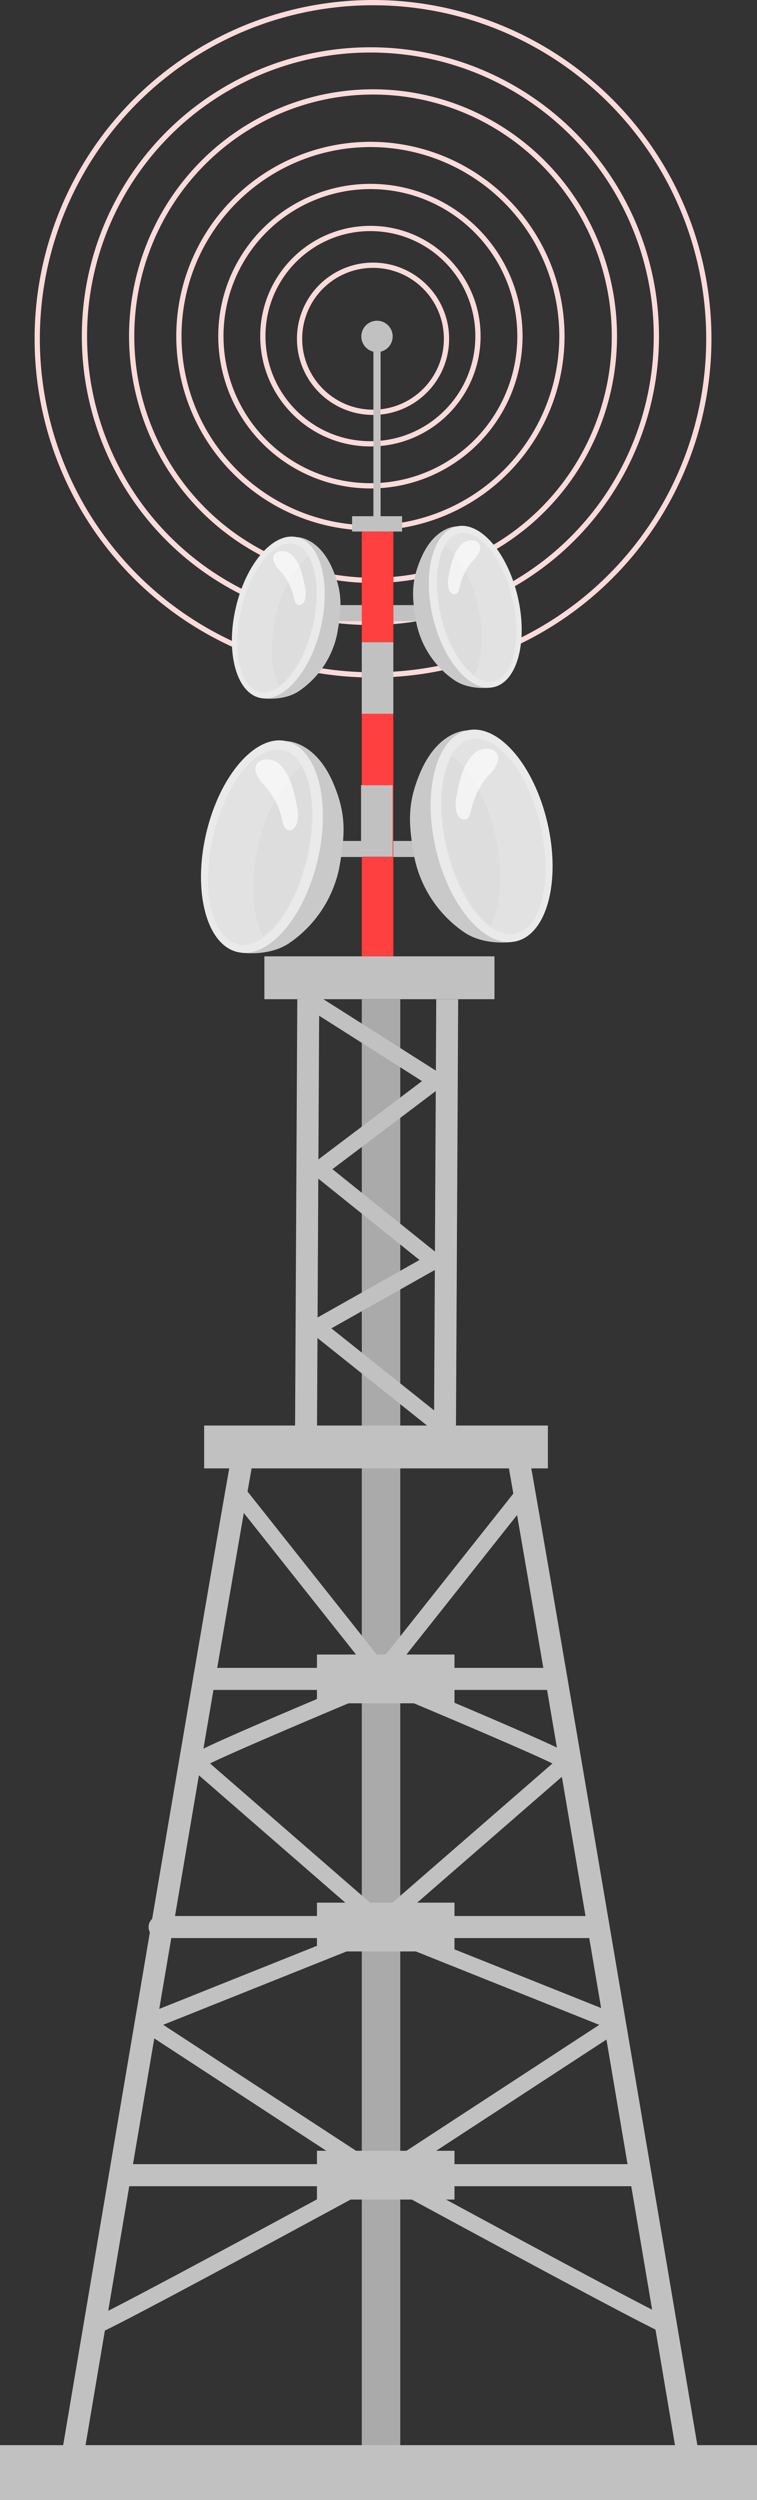<svg xmlns="http://www.w3.org/2000/svg" width="144.273" height="476" viewBox="0 0 144.273 476">
    <rect x="0" y="0" width="144.273" height="476" fill="#333333" stroke="none"/>
    <defs>
        <style>
            .cls-1,.cls-12{fill:none}.cls-1{stroke:#fbdada}.cls-3{fill:#c1c1c1}.cls-4{fill:#c9c9c9}.cls-5{fill:#eaeaea}.cls-6{fill:#e2e2e2}.cls-7{fill:#ddd}.cls-8{opacity:.66}.cls-9{fill:#fff}.cls-11{stroke:none}
        </style>
    </defs>
    <g id="Group_2583" data-name="Group 2583" transform="translate(-616 -296.197)">
        <g id="Group_2582" data-name="Group 2582" transform="translate(622.435 296)">
            <g id="Ellipse_950" data-name="Ellipse 950" class="cls-1" transform="translate(.159 .197)">
                <circle class="cls-11" cx="64.5" cy="64.5" r="64.5"/>
                <circle class="cls-12" cx="64.5" cy="64.5" r="64"/>
            </g>
            <g id="Ellipse_949" data-name="Ellipse 949" class="cls-1" transform="translate(9.159 9.197)">
                <circle class="cls-11" cx="55" cy="55" r="55"/>
                <circle class="cls-12" cx="55" cy="55" r="54.5"/>
            </g>
            <g id="Ellipse_948" data-name="Ellipse 948" class="cls-1" transform="translate(18.159 17.197)">
                <ellipse class="cls-11" cx="46.5" cy="47" rx="46.5" ry="47"/>
                <ellipse class="cls-12" cx="46.5" cy="47" rx="46" ry="46.5"/>
            </g>
            <g id="Ellipse_947" data-name="Ellipse 947" class="cls-1" transform="translate(27.159 27.197)">
                <circle class="cls-11" cx="37" cy="37" r="37"/>
                <circle class="cls-12" cx="37" cy="37" r="36.5"/>
            </g>
            <g id="Ellipse_951" data-name="Ellipse 951" class="cls-1" transform="translate(35.159 35.197)">
                <circle class="cls-11" cx="29" cy="29" r="29"/>
                <circle class="cls-12" cx="29" cy="29" r="28.5"/>
            </g>
            <g id="Ellipse_952" data-name="Ellipse 952" class="cls-1" transform="translate(43.159 43.197)">
                <circle class="cls-11" cx="21" cy="21" r="21"/>
                <circle class="cls-12" cx="21" cy="21" r="20.5"/>
            </g>
            <g id="Ellipse_953" data-name="Ellipse 953" class="cls-1" transform="translate(50.159 50.197)">
                <circle class="cls-11" cx="14.5" cy="14.5" r="14.5"/>
                <circle class="cls-12" cx="14.5" cy="14.5" r="14"/>
            </g>
        </g>
        <g id="Group_2579" data-name="Group 2579" transform="translate(616 357.264)">
            <g id="Group_2532" data-name="Group 2532" transform="translate(68.952 129.175)">
                <path id="Rectangle_1861" data-name="Rectangle 1861" style="fill:#aaa" d="M0 0h7.333v280.53H0z"/>
            </g>
            <g id="Group_2533" data-name="Group 2533" transform="translate(62.96 54.143)">
                <path id="Rectangle_1862" data-name="Rectangle 1862" class="cls-3" d="M0 0h18.295v3.054H0z"/>
            </g>
            <g id="Group_2534" data-name="Group 2534" transform="translate(61.799 99.047)">
                <path id="Rectangle_1863" data-name="Rectangle 1863" class="cls-3" d="M0 0h18.296v3.054H0z"/>
            </g>
            <g id="Group_2535" data-name="Group 2535" transform="translate(11.878 210.897)">
                <path id="Path_5115" data-name="Path 5115" class="cls-3" d="M1262.423 1244.419a2.132 2.132 0 0 1-.352-.03 2.1 2.1 0 0 1-1.721-2.42c.081-.48 8.2-48.609 16.274-96.166 4.74-27.932 8.536-50.206 11.281-66.2 1.631-9.5 2.9-16.861 3.784-21.882.474-2.7.844-4.781 1.1-6.177.509-2.785.529-2.893 1.1-3.408a2.1 2.1 0 0 1 3.407 2.2c-1.05 4.593-21.88 127.606-32.8 192.328a2.1 2.1 0 0 1-2.073 1.755z" transform="translate(-1260.321 -1047.594)"/>
            </g>
            <g id="Group_2536" data-name="Group 2536" transform="translate(95.991 210.897)">
                <path id="Path_5116" data-name="Path 5116" class="cls-3" d="M1645.883 1244.419a2.1 2.1 0 0 1-2.068-1.751c-10.922-64.722-31.752-187.735-32.8-192.328a2.1 2.1 0 0 1 3.407-2.2c.568.514.588.623 1.1 3.407.256 1.4.625 3.474 1.1 6.177.881 5.021 2.154 12.383 3.784 21.882 2.745 15.995 6.541 38.268 11.281 66.2 8.071 47.558 16.193 95.686 16.274 96.166a2.1 2.1 0 0 1-2.073 2.45zM1611.6 1051.25z" transform="translate(-1610.912 -1047.593)"/>
            </g>
            <g id="Group_2537" data-name="Group 2537" transform="translate(0 404.478)">
                <path id="Rectangle_1864" data-name="Rectangle 1864" class="cls-3" d="M0 0h144.273v10.454H0z"/>
            </g>
            <g id="Group_2543" data-name="Group 2543" transform="translate(78.14 77.845)">
                <g id="Group_2538" data-name="Group 2538" transform="translate(0 .154)">
                    <path id="Path_5117" data-name="Path 5117" class="cls-4" d="M1555.946 533.941s-5.2.767-9.03-1.79a22.915 22.915 0 0 1-9.563-14.254c-1.2-6.574-1.361-10.411 1.119-16.23 3.452-8.1 8.924-8 8.924-8z" transform="translate(-1536.508 -493.663)"/>
                </g>
                <g id="Group_2539" data-name="Group 2539" transform="translate(3.935)">
                    <path id="Path_5118" data-name="Path 5118" class="cls-5" d="M1553.892 515.724c2.578 11.088 9.43 18.969 15.306 17.6s8.549-11.461 5.971-22.549-9.43-18.969-15.305-17.6-8.549 11.462-5.972 22.549z" transform="translate(-1552.91 -493.022)"/>
                </g>
                <g id="Group_2540" data-name="Group 2540" transform="translate(5.903 1.751)">
                    <path id="Path_5119" data-name="Path 5119" class="cls-6" d="M1562.085 521c2.372 10.2 8.322 17.538 13.289 16.384s7.072-10.363 4.7-20.566-8.322-17.538-13.289-16.384-7.072 10.366-4.7 20.566z" transform="translate(-1561.11 -500.319)"/>
                </g>
                <g id="Group_2541" data-name="Group 2541" transform="translate(6.066 4.991)">
                    <path id="Path_5120" data-name="Path 5120" class="cls-7" d="M1562.766 531.137c-1.627-7-1.147-13.528.917-17.312 3.449 2.553 6.669 8.119 8.266 14.989 1.627 7 1.148 13.528-.917 17.312-3.449-2.553-6.668-8.119-8.266-14.989z" transform="translate(-1561.792 -513.825)"/>
                </g>
                <g id="Group_2542" data-name="Group 2542" class="cls-8" transform="translate(8.702 3.634)">
                    <path id="Path_5121" data-name="Path 5121" class="cls-9" d="M1580.791 510.681a6.505 6.505 0 0 1-1.735 2.537 14.434 14.434 0 0 0-3.3 6.571c-.156.744-.381 1.651-1.115 1.846s-1.4-.509-1.65-1.223a6.837 6.837 0 0 1 .006-3.4c.51-2.885 1.228-5.934 3.335-7.97 1.508-1.456 5.161-1.206 4.459 1.639z" transform="translate(-1572.777 -508.169)"/>
                </g>
            </g>
            <g id="Group_2549" data-name="Group 2549" transform="translate(78.728 38.878)">
                <g id="Group_2544" data-name="Group 2544" transform="translate(0 .285)">
                    <path id="Path_5122" data-name="Path 5122" class="cls-4" d="M1553.765 362.47s-3.962.584-6.877-1.364a17.454 17.454 0 0 1-7.285-10.857c-.916-5.007-1.037-7.93.853-12.362 2.629-6.168 6.8-6.1 6.8-6.1z" transform="translate(-1538.959 -331.791)"/>
                </g>
                <g id="Group_2545" data-name="Group 2545" transform="translate(2.997 .168)">
                    <path id="Path_5123" data-name="Path 5123" class="cls-5" d="M1552.2 348.595c1.963 8.445 7.182 14.448 11.658 13.408s6.511-8.73 4.548-17.175-7.182-14.448-11.658-13.408-6.511 8.73-4.548 17.175z" transform="translate(-1551.452 -331.303)"/>
                </g>
                <g id="Group_2546" data-name="Group 2546" transform="translate(1.967)">
                    <ellipse id="Ellipse_945" data-name="Ellipse 945" class="cls-6" cx="7.034" cy="14.447" rx="7.034" ry="14.447" transform="rotate(-13.1 13.909 1.6)"/>
                </g>
                <g id="Group_2547" data-name="Group 2547" transform="translate(4.621 3.97)">
                    <path id="Path_5124" data-name="Path 5124" class="cls-7" d="M1558.96 360.335c-1.239-5.331-.874-10.3.7-13.187 2.627 1.945 5.079 6.184 6.3 11.416 1.24 5.331.874 10.3-.7 13.187-2.631-1.945-5.083-6.184-6.3-11.416z" transform="translate(-1558.218 -347.148)"/>
                </g>
                <g id="Group_2548" data-name="Group 2548" class="cls-8" transform="translate(6.628 2.936)">
                    <path id="Path_5125" data-name="Path 5125" class="cls-9" d="M1572.689 344.753a4.956 4.956 0 0 1-1.321 1.933 10.994 10.994 0 0 0-2.511 5c-.118.567-.29 1.258-.85 1.406s-1.07-.388-1.257-.931a5.212 5.212 0 0 1 0-2.591c.389-2.2.935-4.52 2.541-6.071 1.15-1.099 3.933-.913 3.398 1.254z" transform="translate(-1566.585 -342.84)"/>
                </g>
            </g>
            <g id="Group_2555" data-name="Group 2555" transform="translate(38.304 79.893)">
                <g id="Group_2550" data-name="Group 2550" transform="translate(7.737 .154)">
                    <path id="Path_5126" data-name="Path 5126" class="cls-4" d="M1402.714 542.474s5.2.766 9.03-1.791a22.914 22.914 0 0 0 9.563-14.254c1.2-6.574 1.361-10.411-1.119-16.23-3.452-8.1-8.924-8-8.924-8z" transform="translate(-1402.714 -502.196)"/>
                </g>
                <g id="Group_2551" data-name="Group 2551">
                    <path id="Path_5127" data-name="Path 5127" class="cls-5" d="M1392.725 524.258c-2.577 11.087-9.43 18.969-15.305 17.6s-8.549-11.461-5.971-22.549 9.43-18.969 15.3-17.6 8.551 11.461 5.976 22.549z" transform="translate(-1370.467 -501.555)"/>
                </g>
                <g id="Group_2552" data-name="Group 2552" transform="translate(1.333 1.751)">
                    <path id="Path_5128" data-name="Path 5128" class="cls-6" d="M1394.988 529.538c-2.372 10.2-8.322 17.539-13.289 16.384s-7.072-10.362-4.7-20.565 8.322-17.538 13.289-16.384 7.072 10.362 4.7 20.565z" transform="translate(-1376.024 -508.853)"/>
                </g>
                <g id="Group_2553" data-name="Group 2553" transform="translate(9.976 4.991)">
                    <path id="Path_5129" data-name="Path 5129" class="cls-7" d="M1422.206 539.671c1.627-7 1.147-13.528-.917-17.312-3.449 2.553-6.669 8.118-8.266 14.988-1.627 7-1.147 13.528.917 17.313 3.45-2.553 6.669-8.118 8.266-14.989z" transform="translate(-1412.049 -522.359)"/>
                </g>
                <g id="Group_2554" data-name="Group 2554" class="cls-8" transform="translate(10.371 3.634)">
                    <path id="Path_5130" data-name="Path 5130" class="cls-9" d="M1413.782 519.214a6.506 6.506 0 0 0 1.735 2.537 14.433 14.433 0 0 1 3.3 6.57c.156.744.381 1.651 1.115 1.846s1.4-.509 1.65-1.223a6.842 6.842 0 0 0-.006-3.4c-.511-2.885-1.228-5.934-3.335-7.97-1.508-1.455-5.161-1.205-4.459 1.64z" transform="translate(-1413.693 -516.702)"/>
                </g>
            </g>
            <g id="Group_2561" data-name="Group 2561" transform="translate(41.385 39.327)">
                <g id="Group_2556" data-name="Group 2556" transform="translate(8.7 1.884)">
                    <path id="Path_5131" data-name="Path 5131" class="cls-4" d="M1419.571 371s3.962.584 6.878-1.364a17.454 17.454 0 0 0 7.285-10.857c.915-5.007 1.037-7.93-.853-12.362-2.629-6.167-6.8-6.1-6.8-6.1z" transform="translate(-1419.571 -340.325)"/>
                </g>
                <g id="Group_2557" data-name="Group 2557">
                    <ellipse id="Ellipse_946" data-name="Ellipse 946" class="cls-5" cx="15.699" cy="8.319" rx="15.699" ry="8.319" transform="rotate(-76.913 19.254 15.292)"/>
                </g>
                <g id="Group_2558" data-name="Group 2558" transform="translate(3.823 3.1)">
                    <path id="Path_5132" data-name="Path 5132" class="cls-6" d="M1413.687 361.15c-1.807 7.772-6.339 13.359-10.122 12.479s-5.386-7.893-3.579-15.664 6.339-13.359 10.122-12.479 5.386 7.893 3.579 15.664z" transform="translate(-1399.243 -345.395)"/>
                </g>
                <g id="Group_2559" data-name="Group 2559" transform="translate(10.406 5.568)">
                    <path id="Path_5133" data-name="Path 5133" class="cls-7" d="M1434.418 368.868c1.239-5.331.874-10.3-.7-13.186-2.627 1.945-5.08 6.184-6.3 11.417-1.24 5.331-.874 10.3.7 13.186 2.632-1.945 5.082-6.185 6.3-11.417z" transform="translate(-1426.681 -355.682)"/>
                </g>
                <g id="Group_2560" data-name="Group 2560" class="cls-8" transform="translate(10.706 4.534)">
                    <path id="Path_5134" data-name="Path 5134" class="cls-9" d="M1428 353.286a4.959 4.959 0 0 0 1.322 1.933 10.994 10.994 0 0 1 2.511 5c.118.567.29 1.258.85 1.406s1.07-.388 1.257-.931a5.217 5.217 0 0 0 0-2.592c-.389-2.2-.935-4.52-2.541-6.071-1.15-1.102-3.932-.911-3.399 1.255z" transform="translate(-1427.934 -351.373)"/>
                </g>
            </g>
            <g id="Group_2562" data-name="Group 2562" transform="translate(20.761 350.975)">
                <path id="Path_5135" data-name="Path 5135" class="cls-3" d="M1398.666 1635.654h-99.222a2.1 2.1 0 0 1 0-4.2h99.222a2.1 2.1 0 1 1 0 4.2z" transform="translate(-1297.344 -1631.454)"/>
            </g>
            <g id="Group_2563" data-name="Group 2563" transform="translate(36.808 256.488)">
                <path id="Path_5136" data-name="Path 5136" class="cls-3" d="M1433.459 1241.823h-67.127a2.1 2.1 0 0 1 0-4.2h67.127a2.1 2.1 0 0 1 0 4.2z" transform="translate(-1364.232 -1237.624)"/>
            </g>
            <g id="Group_2564" data-name="Group 2564" transform="translate(28.316 303.732)">
                <path id="Path_5137" data-name="Path 5137" class="cls-3" d="M1413.1 1438.738h-82.166a2.1 2.1 0 0 1 0-4.2h82.166a2.1 2.1 0 1 1 0 4.2z" transform="translate(-1328.833 -1434.539)"/>
            </g>
            <g id="Group_2565" data-name="Group 2565" transform="translate(60.406 348.431)">
                <path id="Rectangle_1865" data-name="Rectangle 1865" class="cls-3" d="M0 0h26.212v9.287H0z"/>
            </g>
            <g id="Group_2566" data-name="Group 2566" transform="translate(60.406 301.188)">
                <path id="Rectangle_1866" data-name="Rectangle 1866" class="cls-3" d="M0 0h26.212v9.287H0z"/>
            </g>
            <g id="Group_2567" data-name="Group 2567" transform="translate(60.406 253.945)">
                <path id="Rectangle_1867" data-name="Rectangle 1867" class="cls-3" d="M0 0h26.212v9.287H0z"/>
            </g>
            <g id="Group_2568" data-name="Group 2568" transform="translate(16.453 221.205)">
                <path id="Path_5138" data-name="Path 5138" class="cls-3" d="M1280.886 1252.745a1.388 1.388 0 0 1-.844-.309 1.567 1.567 0 0 1-.63-1.527 1.548 1.548 0 0 1 1.31-1.275c2.962-1.2 31.308-16.45 51.334-27.325l-42.2-27.538a1.547 1.547 0 0 1 .271-2.732l43.392-17.346-33.694-29.283a1.548 1.548 0 0 1-.532-1.168v-.742c0-1.1.851-1.515 2.4-2.271.939-.459 2.312-1.093 4.082-1.884 2.962-1.325 7.088-3.116 12.265-5.323a2532.723 2532.723 0 0 1 15.927-6.717l-27.167-34.235a1.547 1.547 0 0 1 2.424-1.923l28.436 35.835a1.547 1.547 0 0 1-.618 2.39c-11.417 4.75-29.3 12.325-34.075 14.667l34.5 29.98a1.547 1.547 0 0 1-.441 2.6l-42.982 17.183 41.877 27.329a1.547 1.547 0 0 1-.106 2.655c-.134.073-13.555 7.367-26.87 14.521-7.822 4.2-14.079 7.536-18.6 9.906a391.163 391.163 0 0 1-6.231 3.218c-1.775.894-2.614 1.314-3.228 1.314z" transform="translate(-1279.39 -1090.561)"/>
            </g>
            <g id="Group_2569" data-name="Group 2569" transform="translate(70.262 221.205)">
                <path id="Path_5139" data-name="Path 5139" class="cls-3" d="M1560.776 1252.745c-.615 0-1.453-.419-3.229-1.309a399.844 399.844 0 0 1-6.231-3.218c-4.517-2.37-10.773-5.7-18.6-9.906a7239.168 7239.168 0 0 1-26.87-14.521 1.547 1.547 0 0 1-.107-2.655l41.878-27.329-42.982-17.183a1.547 1.547 0 0 1-.441-2.6l34.5-29.98c-4.777-2.343-22.658-9.918-34.074-14.667a1.547 1.547 0 0 1-.618-2.39l28.436-35.835a1.547 1.547 0 1 1 2.424 1.923L1507.7 1127.3c3.095 1.293 9.541 3.993 15.927 6.717 5.177 2.207 9.3 4 12.265 5.323 1.77.791 3.143 1.425 4.082 1.884 1.546.756 2.4 1.172 2.4 2.271v.742a1.547 1.547 0 0 1-.532 1.168l-33.694 29.283 43.392 17.346a1.547 1.547 0 0 1 .271 2.732l-42.2 27.538c20.027 10.875 48.372 26.125 51.334 27.325a1.548 1.548 0 0 1 1.31 1.275 1.567 1.567 0 0 1-.63 1.528 1.39 1.39 0 0 1-.849.313z" transform="translate(-1503.668 -1090.561)"/>
            </g>
            <g id="Group_2570" data-name="Group 2570" transform="translate(38.908 210.346)">
                <path id="Rectangle_1868" data-name="Rectangle 1868" class="cls-3" d="M0 0h65.513v8.16H0z"/>
            </g>
            <g id="Group_2571" data-name="Group 2571" transform="translate(50.388 121.015)">
                <path id="Rectangle_1869" data-name="Rectangle 1869" class="cls-3" d="M0 0h43.85v8.16H0z"/>
            </g>
            <g id="Group_2572" data-name="Group 2572" transform="translate(56.217 129.175)">
                <path id="Path_5140" data-name="Path 5140" class="cls-3" d="M1449.311 792.22h-4.182l.442-85.25h4.182z" transform="translate(-1445.129 -706.969)"/>
            </g>
            <g id="Group_2573" data-name="Group 2573" transform="translate(82.702 129.175)">
                <path id="Path_5141" data-name="Path 5141" class="cls-3" d="M1559.7 792.22h-4.182l.442-85.25h4.182z" transform="translate(-1555.521 -706.969)"/>
            </g>
            <g id="Group_2574" data-name="Group 2574" transform="translate(57.203 127.628)">
                <path id="Path_5142" data-name="Path 5142" class="cls-3" d="M1474.735 783.853a1.542 1.542 0 0 1-.964-.338l-22.3-17.79a1.547 1.547 0 0 1 .205-2.557l20.311-11.449-20.08-16.119a1.547 1.547 0 0 1 .036-2.441l20.522-15.5-22.51-14.286a1.547 1.547 0 0 1 1.658-2.613l24.394 15.482a1.547 1.547 0 0 1 .1 2.541l-20.718 15.644 20.312 16.309a1.547 1.547 0 0 1-.209 2.554l-20.3 11.446L1475.7 781.1a1.547 1.547 0 0 1-.966 2.757z" transform="translate(-1449.237 -700.52)"/>
            </g>
            <g id="Group_2575" data-name="Group 2575" transform="translate(68.952 40.133)">
                <path id="Rectangle_1870" data-name="Rectangle 1870" style="fill:#ff4040" d="M0 0h6.013v80.882H0z"/>
            </g>
            <g id="Group_2580" data-name="Group 2580" transform="translate(68.952 61.219)">
                <path id="Rectangle_1870-2" data-name="Rectangle 1870" class="cls-3" d="M0 0h6.013v13.604H0z"/>
            </g>
            <g id="Group_2581" data-name="Group 2581" transform="translate(68.811 88.428)">
                <path id="Rectangle_1870-3" data-name="Rectangle 1870" class="cls-3" d="M0 0h6.013v13.604H0z"/>
            </g>
            <g id="Group_2576" data-name="Group 2576" transform="translate(67.104 37.215)">
                <path id="Rectangle_1871" data-name="Rectangle 1871" class="cls-3" d="M0 0h9.525v2.918H0z"/>
            </g>
            <g id="Group_2577" data-name="Group 2577" transform="translate(71.168 2.986)">
                <path id="Rectangle_1872" data-name="Rectangle 1872" class="cls-3" d="M0 0h1.366v35.688H0z"/>
            </g>
            <g id="Group_2578" data-name="Group 2578" transform="translate(68.865)">
                <path id="Path_5143" data-name="Path 5143" class="cls-3" d="M1503.819 171.54a2.986 2.986 0 1 1-2.986-2.986 2.986 2.986 0 0 1 2.986 2.986z" transform="translate(-1497.848 -168.554)"/>
            </g>
        </g>
    </g>
</svg>
